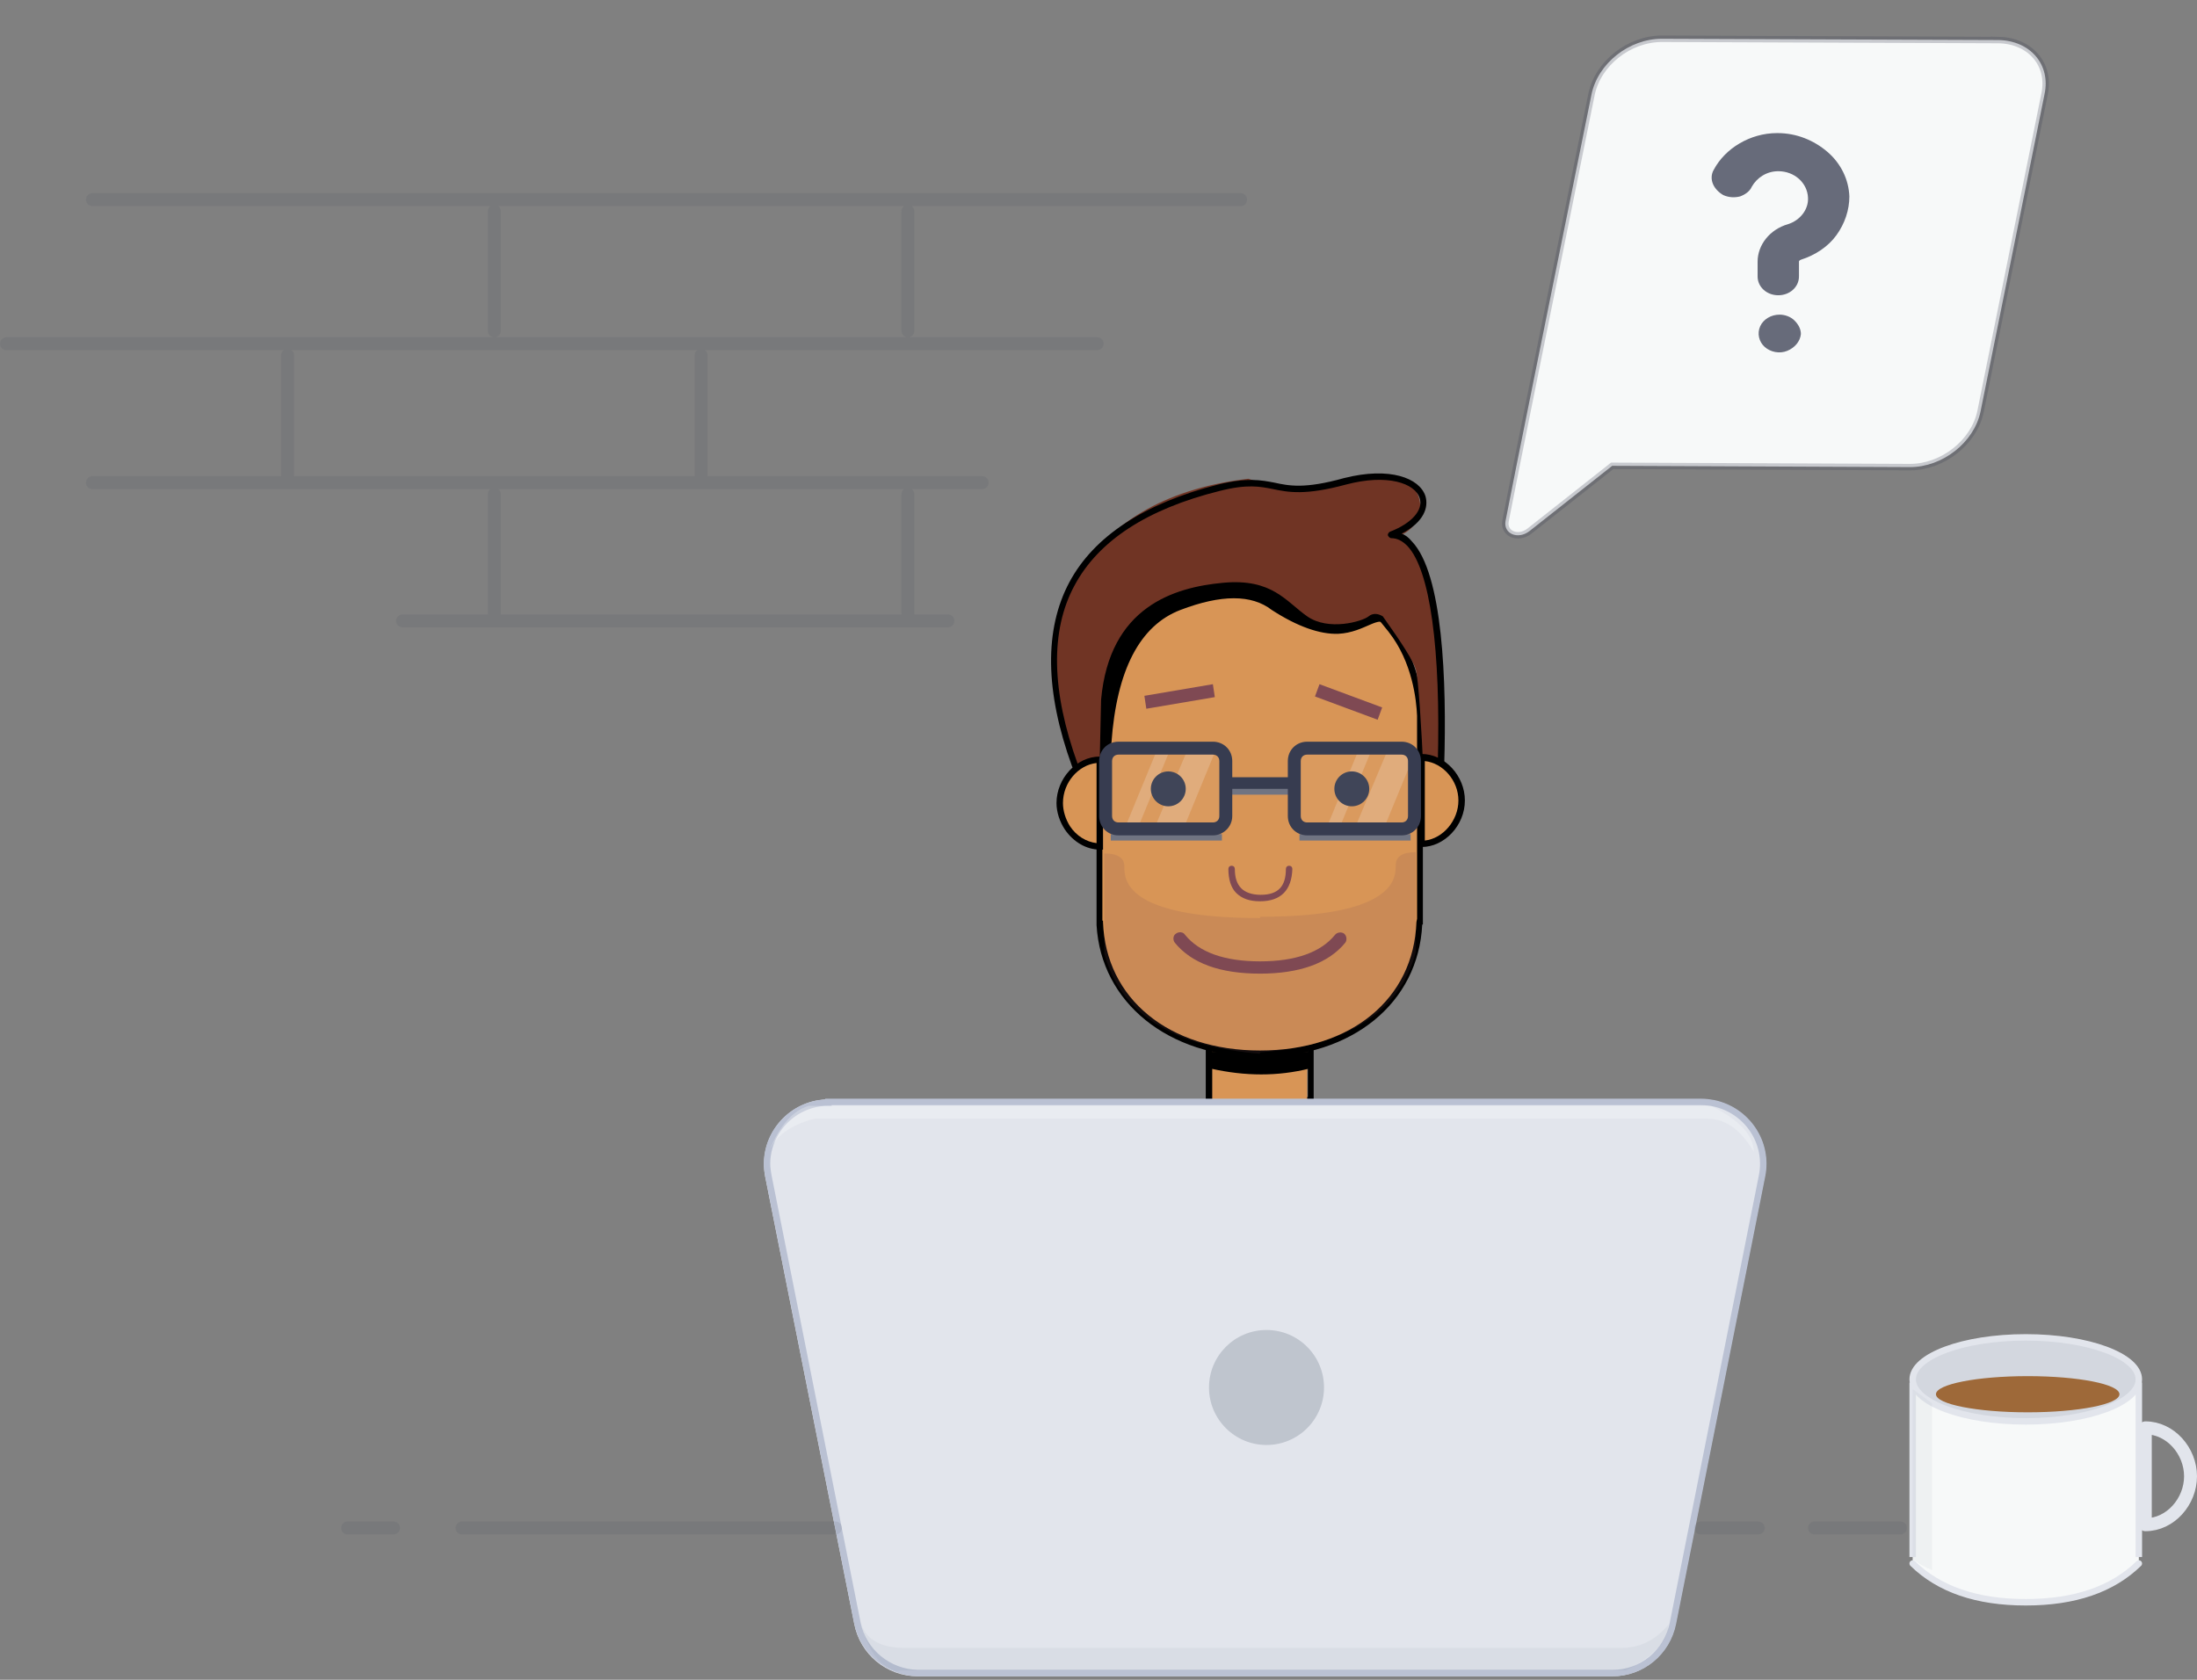 <svg xmlns="http://www.w3.org/2000/svg" viewBox="0 0 340 260" width="340" height="260"><rect x="0" y="0" width="340" height="260" fill="#808080" stroke="none"/><style></style><path d="M203.3 170.8h-16.7v-9.3h16.7v9.3zm-15.6-1h14.7v-7.3h-14.7v7.3z"/><path d="M187.6 162h14.7v8.8h-14.7V162z" fill="#d89556"/><path d="M187.4 165.4c5.3 1.2 10.4 1.2 15.2 0v-2.6h-15.2"/><path d="M219.8 110.8v31.9h-.1c-.5 12.8-11.4 20.4-24.7 20.4-13.4 0-24.3-7.6-24.8-20.4v-31.9h.1c.7-13.6 7.6-20.4 20.7-20.4 10.2 0 7.5 6.2 15.3 6.2 7.8 0 5.1-4 9 .9 3.5 4.4 4.4 10.2 4.5 13.3z" fill="#d89556"/><path d="M195 163.6c-14.2 0-24.6-8.4-25.3-20.4v-32.9h.1c.9-13.5 8-20.4 21.1-20.4 5.6 0 7.5 1.9 9.2 3.5 1.4 1.4 2.7 2.6 6.1 2.6 3.3 0 4.6-.7 5.4-1.1 1.5-.8 1.9-.4 4 2.2 3.7 4.6 4.5 10.4 4.6 13.1v32.9h-.1c-.6 12.2-10.9 20.5-25.1 20.5zm-24.3-21.1v.2c.4 11.9 10.2 19.9 24.3 19.9 14.1 0 23.8-8 24.2-19.9l.1-.5v-31.4c-.1-2.4-.7-8.3-4.4-13-1.9-2.4-1.9-2.4-2.8-2-.9.5-2.4 1.3-5.9 1.3-3.8 0-5.4-1.5-6.8-2.9-1.6-1.6-3.3-3.2-8.5-3.2-12.9 0-19.5 6.5-20.2 19.9l-.1.5v31.1z"/><path d="M195 142.1v-.2c21 0 21-6 21-8 0-1.3 1-2 3.1-2v15.5c-2.5 9.2-10.5 14.4-24.1 15.5v.2c-13.5-1.1-21.6-6.2-24.1-15.5v-15.5c2.1 0 3.1.7 3.1 2 0 2 0 8 21 8z" fill="#825059" opacity=".153"/><path d="M172 115c.8-11.3 4.4-18.2 10.7-20.6 6.3-2.4 11-2.4 14.1 0 4 2.6 7.5 3.8 10.3 3.7 4.2-.2 6.5-3.2 7.5-1.2-.9-1.6-1.5-2.4-1.8-2.4-.4 0-3.2 1.9-6.2 1.7-3-.2-6.5-2.3-9.8-5.3-2.2-2-7.5-1.7-15.8.8-5.3 3.1-8.5 7.3-9.7 12.4-1.2 5.2-2 10.7-1 12.8-.1 0 1.7-1.9 1.7-1.9z"/><path d="M195 150.7c-6.2 0-10.6-1.6-13.2-4.8-.3-.4-.3-1.1.2-1.4.4-.3 1.1-.3 1.4.2 2.2 2.7 6.1 4.1 11.6 4.1s9.4-1.4 11.6-4.1c.3-.4 1-.5 1.4-.2.4.3.5 1 .2 1.4-2.6 3.2-7.1 4.8-13.2 4.8zm0-11.2c-1.6 0-2.8-.4-3.7-1.3-.8-.8-1.2-2.1-1.2-3.7 0-.3.2-.5.5-.5s.5.2.5.5c0 1.3.3 2.3 1 3 .6.6 1.6 1 3 1 2.7 0 3.9-1.3 3.9-4 0-.3.2-.5.5-.5s.5.2.5.5c-.1 3.3-1.8 5-5 5z" fill="#7f4953"/><path d="M166.5 118.5c-2.3-7.9-3.4-13.4-3.4-16.3 0-4.4 2.2-24.8 30.1-28.1 5.4 2 11.3 2 17.6 0 9.4-3 11.6 6.5 5.8 8.8 5.1 3 7.1 18.6 6.3 36.9 0 .4-.5.5-.7.1l-1.9-.1c-.3-6.9-.8-14.9-1.2-16.2-.4-1.3-2.1-4-5.1-8.2-.8-.5-1.6-.5-2.2 0-1 .8-6.2 2.3-9.5 0s-5.4-5.9-13-5.2c-7.6.7-17.6 3.7-18.9 18.1l-.2 8.9-3.7 1.3z" fill="#703424"/><path d="M183.5 116.7h4.4l-4.4 10.7H179l4.5-10.7zm-4.7 0h2l-4.4 10.7h-2l4.4-10.7zm35.7 0h4.4l-4.4 10.7H210l4.5-10.7zm-4.5 0h2l-4.4 10.7h-2l4.4-10.7z" fill="#f7f9f9" opacity=".2"/><path d="M170.2 131v-13.4c-3.4 0-6.2 3.2-6.2 6.7 0 1.4.4 2.7 1.2 3.8 1.1 1.7 2.9 2.9 5 2.9z" fill="#d89556"/><path d="M169.7 118.1c-2.8.3-5.2 3-5.2 6.2 0 1.2.4 2.5 1.1 3.6 1 1.5 2.5 2.4 4.1 2.6v-12.4zm1 13.4h-.5c-2.1 0-4.1-1.2-5.4-3.1-.8-1.2-1.3-2.7-1.3-4.1 0-3.8 3.1-7.2 6.7-7.2h.5v14.4z"/><ellipse cx="180.8" cy="122.1" rx="2.7" ry="2.7" fill="#373c50"/><ellipse cx="209.2" cy="122.1" rx="2.7" ry="2.7" fill="#373c50"/><path d="M218.3 130.1h-17.2v-1h17.2v1zm-29.2 0h-17.2v-1h17.2v1zm10.6-7.1h-9.2v-1h9.2v1z" fill="#707482"/><path d="M223 119c-.3 0-.5-.2-.5-.5.5-18.2-1.2-30.3-4.7-34-.8-.8-1.6-1.2-2.5-1.2-.2 0-.4-.2-.5-.4s.1-.5.3-.6c3.4-1.3 5.2-3.4 4.6-5.2-.7-2.3-5-3.8-11.4-2.1-6.3 1.7-8.9 1.2-11.3.7-2-.4-4-.8-8.3.3-11.2 2.8-18.7 7.7-22.4 14.6-3.8 7-3.6 16.4.5 27.7.1.3 0 .5-.3.6-.3.1-.5 0-.6-.3-4.2-11.6-4.3-21.2-.4-28.5 3.8-7.1 11.6-12.2 23-15.1 4.5-1.1 6.6-.7 8.7-.3 2.3.5 4.7 1 10.8-.7 7.1-1.8 11.7 0 12.6 2.8.5 1.7-.2 4-3.7 5.8.6.2 1.1.6 1.6 1.2 4.8 5 5.4 21.6 5 34.7 0 .3-.2.5-.5.5z"/><path d="M173.1 115.8h14.6c1.1 0 2 .9 2 2v8.5c0 1.1-.9 2-2 2h-14.6c-1.1 0-2-.9-2-2v-8.5c0-1.1.8-2 2-2z" fill="#f7f9f9" opacity=".05"/><path d="M187.7 129.3h-14.6c-1.7 0-3-1.3-3-3v-8.5c0-1.7 1.3-3 3-3h14.6c1.7 0 3 1.3 3 3v8.5c0 1.7-1.4 3-3 3zm-14.6-12.5c-.6 0-1 .4-1 1v8.5c0 .6.4 1 1 1h14.6c.6 0 1-.4 1-1v-8.5c0-.6-.4-1-1-1h-14.6z" fill="#373c50"/><path d="M220 130.6c3.4 0 6.2-3.3 6.2-6.7 0-3.5-2.8-6.7-6.2-6.7v13.4z" fill="#d89556"/><path d="M220 131.1h-.5v-14.4h.5c3.6 0 6.7 3.4 6.7 7.2 0 3.9-3.2 7.2-6.7 7.2zm.5-13.3v12.3c2.8-.3 5.2-3.1 5.2-6.2s-2.4-5.8-5.2-6.1z"/><path d="M202.3 115.8h14.6c1.1 0 2 .9 2 2v8.5c0 1.1-.9 2-2 2h-14.6c-1.1 0-2-.9-2-2v-8.5c0-1.1.9-2 2-2z" fill="#f7f9f9" opacity=".05"/><path d="M216.9 129.3h-14.6c-1.7 0-3-1.3-3-3v-8.5c0-1.7 1.3-3 3-3h14.6c1.7 0 3 1.3 3 3v8.5c0 1.7-1.3 3-3 3zm-14.6-12.5c-.6 0-1 .4-1 1v8.5c0 .6.4 1 1 1h14.6c.6 0 1-.4 1-1v-8.5c0-.6-.4-1-1-1h-14.6z" fill="#373c50"/><path d="M189.7 120.3h10.6v1.8h-10.6v-1.8z" fill="#373c50"/><path d="M213.2 111.4l-9.7-3.6.7-1.9 9.7 3.6-.7 1.9zm-35.8-1.7l-.3-2 10.6-1.8.3 2-10.6 1.8z" fill="#7f4953"/><path d="M1 53.2h168.8M14.3 30.9H192M62.3 96.1h84.4M14.3 74.7H152m-75.5-42v18.5m64-18.5v18.5m-96 3.8v18.5m32 3V95m32-40v18.5m32 3V95" opacity=".1" fill="none" stroke="#373c50" stroke-width="2" stroke-linecap="round" stroke-linejoin="round"/><g transform="translate(295 207)"><path d="M1 8v27c4.6 4 10.6 6 18 6s13.1-2 17-6V8.2c-4.2 3.4-9.6 5-16.1 5C13.4 13.2 7.1 11.5 1 8z" fill="#f7f9f9"/><ellipse cx="18.5" cy="6.5" rx="17.5" ry="6.5" fill="#d3d7df" stroke="#e2e5ec"/><ellipse cx="18.8" cy="8.8" rx="14.2" ry="2.8" fill="#9e6939"/><path d="M1 7v27M36 7v27" fill="none" stroke="#e2e5ec"/><path d="M37 29V14c3.9 0 7 3.6 7 7.5S40.9 29 37 29z" fill="none" stroke="#e2e5ec" stroke-width="2" stroke-linecap="round" stroke-linejoin="round"/><path d="M1 35c4.1 4 9.9 6 17.5 6s13.4-2 17.5-6" fill="none" stroke="#e2e5ec" stroke-linecap="round"/><path d="M1 8v26.3c.9.7 1.9 1.3 3 1.7V10.2L1 8z" opacity=".1" fill="#9da5b2"/></g><g transform="translate(118 170.156)"><path id="a" d="M10.2 0h135.1c5.5 0 10 4.5 10 10 0 .7-.1 1.3-.2 1.9l-13.8 69.3c-.9 4.7-5 8.1-9.8 8.1H24c-4.8 0-8.9-3.4-9.8-8.1L.4 11.9C-.6 6.5 2.9 1.3 8.3.2 8.9.1 9.6 0 10.2 0z" fill="#e2e5ec"/><path d="M10.2.5C5 .5.7 4.8.7 10c0 .6.1 1.2.2 1.8l13.8 69.3c.9 4.4 4.8 7.6 9.3 7.7h107.6c4.5 0 8.4-3.2 9.3-7.7l13.8-69.3c1-5.1-2.3-10.1-7.5-11.2-.6-.1-1.2-.2-1.9-.2H10.2z" fill="none" stroke="#bac1d3"/><path d="M146.8 1c4.4 2.2 6.6 4.6 6.6 7.1-2-3.4-4.4-5.1-7.1-5.1H8C4.3 4 2 5.7 1 8.1c1.6-4 3.7-6.4 6.2-7.1h139.6z" opacity=".25" fill="#fff"/><path d="M21.5 88.4h112.1c4.4-2.2 6.6-4.6 6.6-7.1-2 2.4-4.4 3.6-7.2 3.6H22.4c-3.8.1-6.2-1.1-7.1-3.6 1 4 2.8 6.4 5.4 7.2l.8-.1z" opacity=".05" fill="#373c50"/><ellipse cx="78" cy="44.6" rx="8.9" ry="8.9" opacity=".497" fill="#9da5b2"/></g><path d="M53.8 236.5h7.1m10.6 0h57.8m133.9 0h8.9m8.7 0h13.3" opacity=".1" fill="none" stroke="#373c50" stroke-width="2" stroke-linecap="round" stroke-linejoin="round"/><path d="M309.3 6.2L257.2 6c-5.1 0-9.9 3.8-10.9 8.6l-8.8 43.5-2.8 13.9-1.7 8.6c-.4 2 1.9 3 3.7 1.6l12.8-10.1 46.1.2c5 0 9.9-3.8 10.9-8.6l9.9-49.1c1-4.6-2.2-8.3-7.1-8.4z" fill="#f7f9f9" stroke="#373c50" stroke-opacity=".246"/><path d="M276.6 54.3c-1.2.5-2.6.2-3.5-.6-.9-.8-1.2-2.1-.7-3.2s1.7-1.8 3-1.8c.8 0 1.7.3 2.3.9.6.6 1 1.3 1 2.1-.1 1.1-.9 2.1-2.1 2.6zm-7.3-23.9c.8-.3 1.5-.8 1.8-1.5.8-1.4 2.3-2.4 4.1-2.4 2.5 0 4.5 1.8 4.6 4.1.1 1.8-1.2 3.5-3.1 4.1-2.8.8-4.7 3.2-4.7 5.8v2.3c0 1.6 1.4 2.9 3.2 2.9s3.2-1.3 3.2-2.9v-2.3c0-.2.3-.3.3-.3 2.2-.7 4.2-2 5.5-3.8 1.3-1.8 2-3.9 2-6-.1-2.6-1.3-5.1-3.4-6.9-2.1-1.8-4.8-2.9-7.7-2.9h-.1c-2.1 0-4.1.6-5.8 1.6-1.7 1-3.1 2.4-4 4.1-.4.7-.4 1.5-.1 2.2.3.7.9 1.3 1.6 1.7.9.4 1.8.4 2.6.2z" opacity=".75" fill="#373c50"/></svg>
